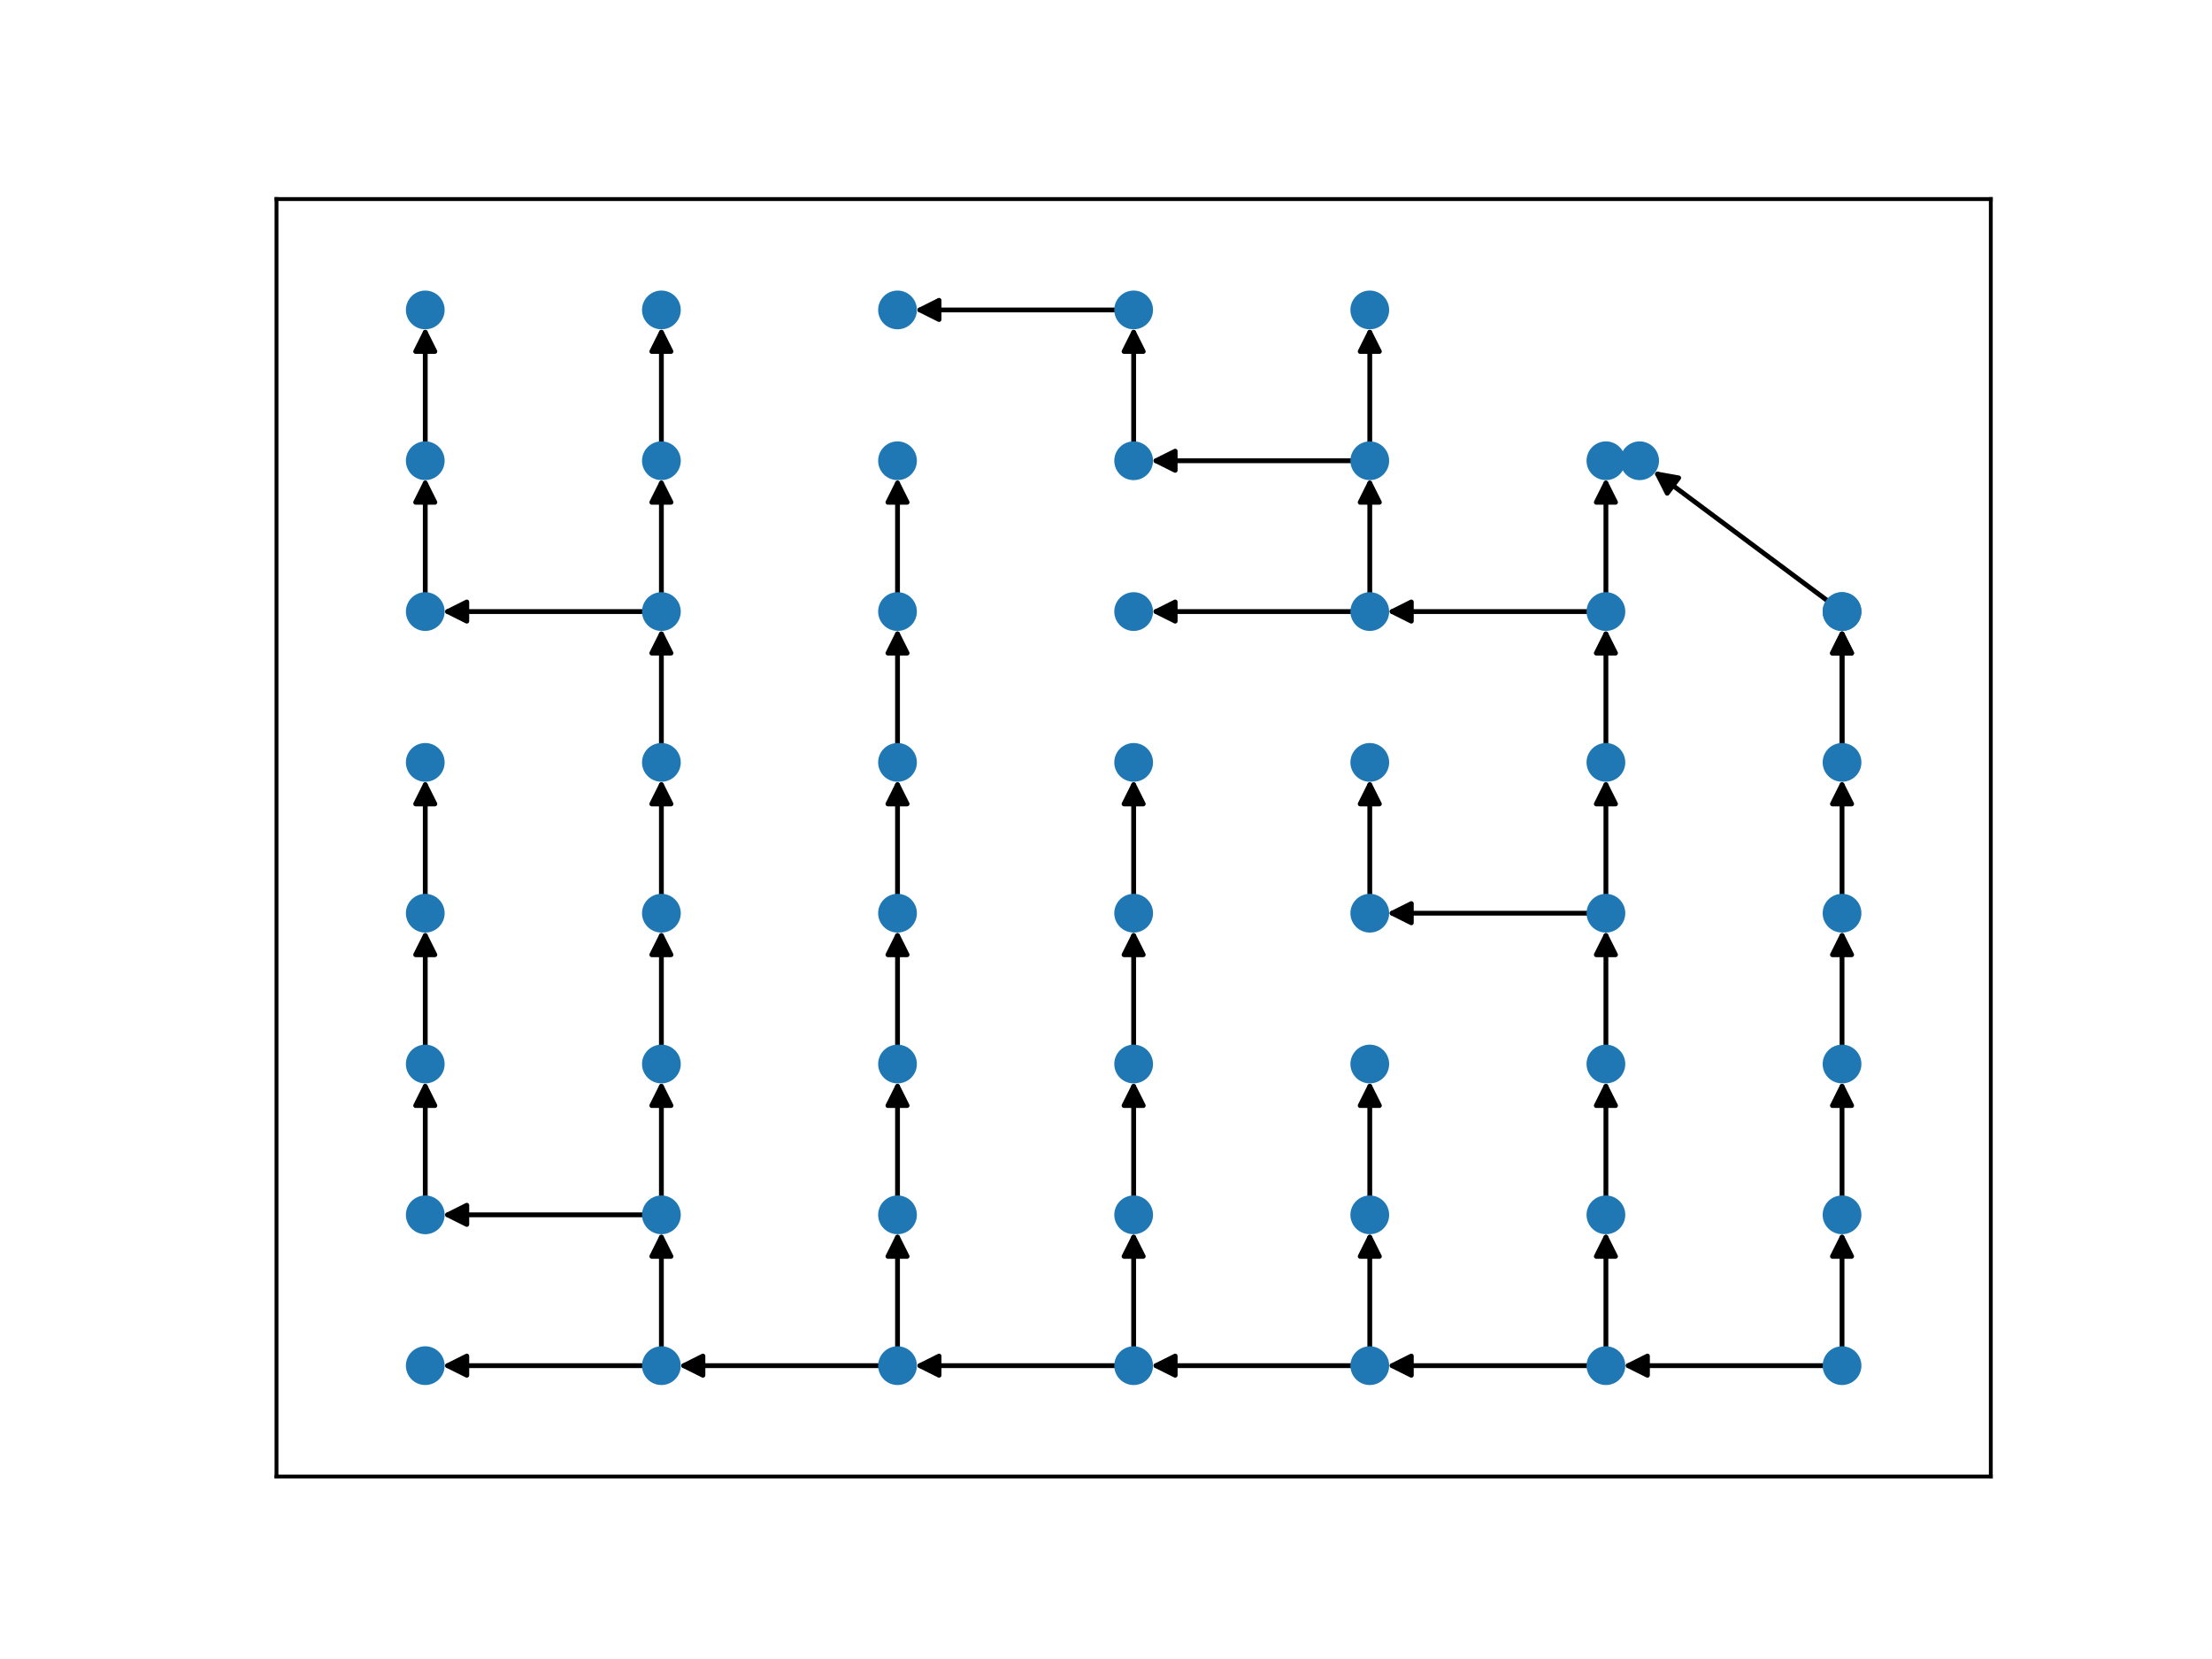 <?xml version="1.0" encoding="utf-8" standalone="no"?>
<!DOCTYPE svg PUBLIC "-//W3C//DTD SVG 1.1//EN"
        "http://www.w3.org/Graphics/SVG/1.1/DTD/svg11.dtd">
<svg xmlns:xlink="http://www.w3.org/1999/xlink" width="460.8pt" height="345.6pt" viewBox="0 0 460.8 345.6"
     xmlns="http://www.w3.org/2000/svg" version="1.1">
    <defs>
        <style type="text/css">*{stroke-linejoin: round; stroke-linecap: butt}</style>
    </defs>
    <g id="figure_1">
        <g id="patch_1">
            <path d="M 0 345.6
L 460.8 345.6 
L 460.8 0 
L 0 0 
z
" style="fill: #ffffff"/>
        </g>
        <g id="axes_1">
            <g id="patch_2">
                <path d="M 57.6 307.584
L 414.72 307.584 
L 414.72 41.472 
L 57.6 41.472 
z
" style="fill: #ffffff"/>
            </g>
            <g id="patch_3">
                <path d="M 186.97 155.287
Q 186.97 143.112 186.97 132.056 
" clip-path="url(#p99da73f507)" style="fill: none; stroke: #000000; stroke-linecap: round"/>
                <path d="M 184.97 136.056
L 186.97 132.056 
L 188.97 136.056 
L 184.97 136.056 
z
" clip-path="url(#p99da73f507)" style="stroke: #000000; stroke-linecap: round"/>
            </g>
            <g id="patch_4">
                <path d="M 383.73 155.287
Q 383.73 143.112 383.73 132.056 
" clip-path="url(#p99da73f507)" style="fill: none; stroke: #000000; stroke-linecap: round"/>
                <path d="M 381.73 136.056
L 383.73 132.056 
L 385.73 136.056 
L 381.73 136.056 
z
" clip-path="url(#p99da73f507)" style="stroke: #000000; stroke-linecap: round"/>
            </g>
            <g id="patch_5">
                <path d="M 383.73 155.287
Q 383.73 143.112 383.73 132.056 
" clip-path="url(#p99da73f507)" style="fill: none; stroke: #000000; stroke-linecap: round"/>
                <path d="M 381.73 136.056
L 383.73 132.056 
L 385.73 136.056 
L 381.73 136.056 
z
" clip-path="url(#p99da73f507)" style="stroke: #000000; stroke-linecap: round"/>
            </g>
            <g id="patch_6">
                <path d="M 137.78 155.287
Q 137.78 143.112 137.78 132.056 
" clip-path="url(#p99da73f507)" style="fill: none; stroke: #000000; stroke-linecap: round"/>
                <path d="M 135.78 136.056
L 137.78 132.056 
L 139.78 136.056 
L 135.78 136.056 
z
" clip-path="url(#p99da73f507)" style="stroke: #000000; stroke-linecap: round"/>
            </g>
            <g id="patch_7">
                <path d="M 137.78 218.123
Q 137.78 205.948 137.78 194.892 
" clip-path="url(#p99da73f507)" style="fill: none; stroke: #000000; stroke-linecap: round"/>
                <path d="M 135.78 198.892
L 137.78 194.892 
L 139.78 198.892 
L 135.78 198.892 
z
" clip-path="url(#p99da73f507)" style="stroke: #000000; stroke-linecap: round"/>
            </g>
            <g id="patch_8">
                <path d="M 281.816 284.492
Q 260.756 284.492 240.814 284.492 
" clip-path="url(#p99da73f507)" style="fill: none; stroke: #000000; stroke-linecap: round"/>
                <path d="M 244.814 286.492
L 240.814 284.492 
L 244.814 282.492 
L 244.814 286.492 
z
" clip-path="url(#p99da73f507)" style="stroke: #000000; stroke-linecap: round"/>
            </g>
            <g id="patch_9">
                <path d="M 285.35 280.959
Q 285.35 268.785 285.35 257.728 
" clip-path="url(#p99da73f507)" style="fill: none; stroke: #000000; stroke-linecap: round"/>
                <path d="M 283.35 261.728
L 285.35 257.728 
L 287.35 261.728 
L 283.35 261.728 
z
" clip-path="url(#p99da73f507)" style="stroke: #000000; stroke-linecap: round"/>
            </g>
            <g id="patch_10">
                <path d="M 334.54 123.868
Q 334.54 111.694 334.54 100.637 
" clip-path="url(#p99da73f507)" style="fill: none; stroke: #000000; stroke-linecap: round"/>
                <path d="M 332.54 104.637
L 334.54 100.637 
L 336.54 104.637 
L 332.54 104.637 
z
" clip-path="url(#p99da73f507)" style="stroke: #000000; stroke-linecap: round"/>
            </g>
            <g id="patch_11">
                <path d="M 331.006 127.401
Q 309.946 127.401 290.004 127.401 
" clip-path="url(#p99da73f507)" style="fill: none; stroke: #000000; stroke-linecap: round"/>
                <path d="M 294.004 129.401
L 290.004 127.401 
L 294.004 125.401 
L 294.004 129.401 
z
" clip-path="url(#p99da73f507)" style="stroke: #000000; stroke-linecap: round"/>
            </g>
            <g id="patch_12">
                <path d="M 186.97 249.541
Q 186.97 237.367 186.97 226.31 
" clip-path="url(#p99da73f507)" style="fill: none; stroke: #000000; stroke-linecap: round"/>
                <path d="M 184.97 230.31
L 186.97 226.31 
L 188.97 230.31 
L 184.97 230.31 
z
" clip-path="url(#p99da73f507)" style="stroke: #000000; stroke-linecap: round"/>
            </g>
            <g id="patch_13">
                <path d="M 88.59 186.705
Q 88.59 174.53 88.59 163.474 
" clip-path="url(#p99da73f507)" style="fill: none; stroke: #000000; stroke-linecap: round"/>
                <path d="M 86.59 167.474
L 88.59 163.474 
L 90.59 167.474 
L 86.59 167.474 
z
" clip-path="url(#p99da73f507)" style="stroke: #000000; stroke-linecap: round"/>
            </g>
            <g id="patch_14">
                <path d="M 137.78 249.541
Q 137.78 237.367 137.78 226.31 
" clip-path="url(#p99da73f507)" style="fill: none; stroke: #000000; stroke-linecap: round"/>
                <path d="M 135.78 230.31
L 137.78 226.31 
L 139.78 230.31 
L 135.78 230.31 
z
" clip-path="url(#p99da73f507)" style="stroke: #000000; stroke-linecap: round"/>
            </g>
            <g id="patch_15">
                <path d="M 134.246 253.073
Q 113.186 253.073 93.244 253.073 
" clip-path="url(#p99da73f507)" style="fill: none; stroke: #000000; stroke-linecap: round"/>
                <path d="M 97.244 255.073
L 93.244 253.073 
L 97.244 251.073 
L 97.244 255.073 
z
" clip-path="url(#p99da73f507)" style="stroke: #000000; stroke-linecap: round"/>
            </g>
            <g id="patch_16">
                <path d="M 285.35 186.705
Q 285.35 174.53 285.35 163.474 
" clip-path="url(#p99da73f507)" style="fill: none; stroke: #000000; stroke-linecap: round"/>
                <path d="M 283.35 167.474
L 285.35 163.474 
L 287.35 167.474 
L 283.35 167.474 
z
" clip-path="url(#p99da73f507)" style="stroke: #000000; stroke-linecap: round"/>
            </g>
            <g id="patch_17">
                <path d="M 232.626 64.564
Q 211.566 64.564 191.624 64.564 
" clip-path="url(#p99da73f507)" style="fill: none; stroke: #000000; stroke-linecap: round"/>
                <path d="M 195.624 66.564
L 191.624 64.564 
L 195.624 62.564 
L 195.624 66.564 
z
" clip-path="url(#p99da73f507)" style="stroke: #000000; stroke-linecap: round"/>
            </g>
            <g id="patch_18">
                <path d="M 334.54 218.123
Q 334.54 205.948 334.54 194.892 
" clip-path="url(#p99da73f507)" style="fill: none; stroke: #000000; stroke-linecap: round"/>
                <path d="M 332.54 198.892
L 334.54 194.892 
L 336.54 198.892 
L 332.54 198.892 
z
" clip-path="url(#p99da73f507)" style="stroke: #000000; stroke-linecap: round"/>
            </g>
            <g id="patch_19">
                <path d="M 134.246 127.401
Q 113.186 127.401 93.244 127.401 
" clip-path="url(#p99da73f507)" style="fill: none; stroke: #000000; stroke-linecap: round"/>
                <path d="M 97.244 129.401
L 93.244 127.401 
L 97.244 125.401 
L 97.244 129.401 
z
" clip-path="url(#p99da73f507)" style="stroke: #000000; stroke-linecap: round"/>
            </g>
            <g id="patch_20">
                <path d="M 137.78 123.868
Q 137.78 111.694 137.78 100.637 
" clip-path="url(#p99da73f507)" style="fill: none; stroke: #000000; stroke-linecap: round"/>
                <path d="M 135.78 104.637
L 137.78 100.637 
L 139.78 104.637 
L 135.78 104.637 
z
" clip-path="url(#p99da73f507)" style="stroke: #000000; stroke-linecap: round"/>
            </g>
            <g id="patch_21">
                <path d="M 281.816 127.401
Q 260.756 127.401 240.814 127.401 
" clip-path="url(#p99da73f507)" style="fill: none; stroke: #000000; stroke-linecap: round"/>
                <path d="M 244.814 129.401
L 240.814 127.401 
L 244.814 125.401 
L 244.814 129.401 
z
" clip-path="url(#p99da73f507)" style="stroke: #000000; stroke-linecap: round"/>
            </g>
            <g id="patch_22">
                <path d="M 285.35 123.868
Q 285.35 111.694 285.35 100.637 
" clip-path="url(#p99da73f507)" style="fill: none; stroke: #000000; stroke-linecap: round"/>
                <path d="M 283.35 104.637
L 285.35 100.637 
L 287.35 104.637 
L 283.35 104.637 
z
" clip-path="url(#p99da73f507)" style="stroke: #000000; stroke-linecap: round"/>
            </g>
            <g id="patch_23">
                <path d="M 186.97 186.705
Q 186.97 174.53 186.97 163.474 
" clip-path="url(#p99da73f507)" style="fill: none; stroke: #000000; stroke-linecap: round"/>
                <path d="M 184.97 167.474
L 186.97 163.474 
L 188.97 167.474 
L 184.97 167.474 
z
" clip-path="url(#p99da73f507)" style="stroke: #000000; stroke-linecap: round"/>
            </g>
            <g id="patch_24">
                <path d="M 186.97 218.123
Q 186.97 205.948 186.97 194.892 
" clip-path="url(#p99da73f507)" style="fill: none; stroke: #000000; stroke-linecap: round"/>
                <path d="M 184.97 198.892
L 186.97 194.892 
L 188.97 198.892 
L 184.97 198.892 
z
" clip-path="url(#p99da73f507)" style="stroke: #000000; stroke-linecap: round"/>
            </g>
            <g id="patch_25">
                <path d="M 137.78 280.959
Q 137.78 268.785 137.78 257.728 
" clip-path="url(#p99da73f507)" style="fill: none; stroke: #000000; stroke-linecap: round"/>
                <path d="M 135.78 261.728
L 137.78 257.728 
L 139.78 261.728 
L 135.78 261.728 
z
" clip-path="url(#p99da73f507)" style="stroke: #000000; stroke-linecap: round"/>
            </g>
            <g id="patch_26">
                <path d="M 134.246 284.492
Q 113.186 284.492 93.244 284.492 
" clip-path="url(#p99da73f507)" style="fill: none; stroke: #000000; stroke-linecap: round"/>
                <path d="M 97.244 286.492
L 93.244 284.492 
L 97.244 282.492 
L 97.244 286.492 
z
" clip-path="url(#p99da73f507)" style="stroke: #000000; stroke-linecap: round"/>
            </g>
            <g id="patch_27">
                <path d="M 236.16 280.959
Q 236.16 268.785 236.16 257.728 
" clip-path="url(#p99da73f507)" style="fill: none; stroke: #000000; stroke-linecap: round"/>
                <path d="M 234.16 261.728
L 236.16 257.728 
L 238.16 261.728 
L 234.16 261.728 
z
" clip-path="url(#p99da73f507)" style="stroke: #000000; stroke-linecap: round"/>
            </g>
            <g id="patch_28">
                <path d="M 232.626 284.492
Q 211.566 284.492 191.624 284.492 
" clip-path="url(#p99da73f507)" style="fill: none; stroke: #000000; stroke-linecap: round"/>
                <path d="M 195.624 286.492
L 191.624 284.492 
L 195.624 282.492 
L 195.624 286.492 
z
" clip-path="url(#p99da73f507)" style="stroke: #000000; stroke-linecap: round"/>
            </g>
            <g id="patch_29">
                <path d="M 137.78 186.705
Q 137.78 174.53 137.78 163.474 
" clip-path="url(#p99da73f507)" style="fill: none; stroke: #000000; stroke-linecap: round"/>
                <path d="M 135.78 167.474
L 137.78 163.474 
L 139.78 167.474 
L 135.78 167.474 
z
" clip-path="url(#p99da73f507)" style="stroke: #000000; stroke-linecap: round"/>
            </g>
            <g id="patch_30">
                <path d="M 236.16 186.705
Q 236.16 174.53 236.16 163.474 
" clip-path="url(#p99da73f507)" style="fill: none; stroke: #000000; stroke-linecap: round"/>
                <path d="M 234.16 167.474
L 236.16 163.474 
L 238.16 167.474 
L 234.16 167.474 
z
" clip-path="url(#p99da73f507)" style="stroke: #000000; stroke-linecap: round"/>
            </g>
            <g id="patch_31">
                <path d="M 383.73 186.705
Q 383.73 174.53 383.73 163.474 
" clip-path="url(#p99da73f507)" style="fill: none; stroke: #000000; stroke-linecap: round"/>
                <path d="M 381.73 167.474
L 383.73 163.474 
L 385.73 167.474 
L 381.73 167.474 
z
" clip-path="url(#p99da73f507)" style="stroke: #000000; stroke-linecap: round"/>
            </g>
            <g id="patch_32">
                <path d="M 383.73 280.959
Q 383.73 268.785 383.73 257.728 
" clip-path="url(#p99da73f507)" style="fill: none; stroke: #000000; stroke-linecap: round"/>
                <path d="M 381.73 261.728
L 383.73 257.728 
L 385.73 261.728 
L 381.73 261.728 
z
" clip-path="url(#p99da73f507)" style="stroke: #000000; stroke-linecap: round"/>
            </g>
            <g id="patch_33">
                <path d="M 380.197 284.492
Q 359.136 284.492 339.194 284.492 
" clip-path="url(#p99da73f507)" style="fill: none; stroke: #000000; stroke-linecap: round"/>
                <path d="M 343.194 286.492
L 339.194 284.492 
L 343.194 282.492 
L 343.194 286.492 
z
" clip-path="url(#p99da73f507)" style="stroke: #000000; stroke-linecap: round"/>
            </g>
            <g id="patch_34">
                <path d="M 88.59 92.45
Q 88.59 80.276 88.59 69.219 
" clip-path="url(#p99da73f507)" style="fill: none; stroke: #000000; stroke-linecap: round"/>
                <path d="M 86.59 73.219
L 88.59 69.219 
L 90.59 73.219 
L 86.59 73.219 
z
" clip-path="url(#p99da73f507)" style="stroke: #000000; stroke-linecap: round"/>
            </g>
            <g id="patch_35">
                <path d="M 88.59 218.123
Q 88.59 205.948 88.59 194.892 
" clip-path="url(#p99da73f507)" style="fill: none; stroke: #000000; stroke-linecap: round"/>
                <path d="M 86.59 198.892
L 88.59 194.892 
L 90.59 198.892 
L 86.59 198.892 
z
" clip-path="url(#p99da73f507)" style="stroke: #000000; stroke-linecap: round"/>
            </g>
            <g id="patch_36">
                <path d="M 236.16 249.541
Q 236.16 237.367 236.16 226.31 
" clip-path="url(#p99da73f507)" style="fill: none; stroke: #000000; stroke-linecap: round"/>
                <path d="M 234.16 230.31
L 236.16 226.31 
L 238.16 230.31 
L 234.16 230.31 
z
" clip-path="url(#p99da73f507)" style="stroke: #000000; stroke-linecap: round"/>
            </g>
            <g id="patch_37">
                <path d="M 236.16 218.123
Q 236.16 205.948 236.16 194.892 
" clip-path="url(#p99da73f507)" style="fill: none; stroke: #000000; stroke-linecap: round"/>
                <path d="M 234.16 198.892
L 236.16 194.892 
L 238.16 198.892 
L 234.16 198.892 
z
" clip-path="url(#p99da73f507)" style="stroke: #000000; stroke-linecap: round"/>
            </g>
            <g id="patch_38">
                <path d="M 334.54 249.541
Q 334.54 237.367 334.54 226.31 
" clip-path="url(#p99da73f507)" style="fill: none; stroke: #000000; stroke-linecap: round"/>
                <path d="M 332.54 230.31
L 334.54 226.31 
L 336.54 230.31 
L 332.54 230.31 
z
" clip-path="url(#p99da73f507)" style="stroke: #000000; stroke-linecap: round"/>
            </g>
            <g id="patch_39">
                <path d="M 88.59 249.541
Q 88.59 237.367 88.59 226.31 
" clip-path="url(#p99da73f507)" style="fill: none; stroke: #000000; stroke-linecap: round"/>
                <path d="M 86.59 230.31
L 88.59 226.31 
L 90.59 230.31 
L 86.59 230.31 
z
" clip-path="url(#p99da73f507)" style="stroke: #000000; stroke-linecap: round"/>
            </g>
            <g id="patch_40">
                <path d="M 186.97 280.959
Q 186.97 268.785 186.97 257.728 
" clip-path="url(#p99da73f507)" style="fill: none; stroke: #000000; stroke-linecap: round"/>
                <path d="M 184.97 261.728
L 186.97 257.728 
L 188.97 261.728 
L 184.97 261.728 
z
" clip-path="url(#p99da73f507)" style="stroke: #000000; stroke-linecap: round"/>
            </g>
            <g id="patch_41">
                <path d="M 183.436 284.492
Q 162.376 284.492 142.434 284.492 
" clip-path="url(#p99da73f507)" style="fill: none; stroke: #000000; stroke-linecap: round"/>
                <path d="M 146.434 286.492
L 142.434 284.492 
L 146.434 282.492 
L 146.434 286.492 
z
" clip-path="url(#p99da73f507)" style="stroke: #000000; stroke-linecap: round"/>
            </g>
            <g id="patch_42">
                <path d="M 285.35 249.541
Q 285.35 237.367 285.35 226.31 
" clip-path="url(#p99da73f507)" style="fill: none; stroke: #000000; stroke-linecap: round"/>
                <path d="M 283.35 230.31
L 285.35 226.31 
L 287.35 230.31 
L 283.35 230.31 
z
" clip-path="url(#p99da73f507)" style="stroke: #000000; stroke-linecap: round"/>
            </g>
            <g id="patch_43">
                <path d="M 88.59 123.868
Q 88.59 111.694 88.59 100.637 
" clip-path="url(#p99da73f507)" style="fill: none; stroke: #000000; stroke-linecap: round"/>
                <path d="M 86.59 104.637
L 88.59 100.637 
L 90.59 104.637 
L 86.59 104.637 
z
" clip-path="url(#p99da73f507)" style="stroke: #000000; stroke-linecap: round"/>
            </g>
            <g id="patch_44">
                <path d="M 334.54 155.287
Q 334.54 143.112 334.54 132.056 
" clip-path="url(#p99da73f507)" style="fill: none; stroke: #000000; stroke-linecap: round"/>
                <path d="M 332.54 136.056
L 334.54 132.056 
L 336.54 136.056 
L 332.54 136.056 
z
" clip-path="url(#p99da73f507)" style="stroke: #000000; stroke-linecap: round"/>
            </g>
            <g id="patch_45">
                <path d="M 383.73 249.541
Q 383.73 237.367 383.73 226.31 
" clip-path="url(#p99da73f507)" style="fill: none; stroke: #000000; stroke-linecap: round"/>
                <path d="M 381.73 230.31
L 383.73 226.31 
L 385.73 230.31 
L 381.73 230.31 
z
" clip-path="url(#p99da73f507)" style="stroke: #000000; stroke-linecap: round"/>
            </g>
            <g id="patch_46">
                <path d="M 285.35 92.45
Q 285.35 80.276 285.35 69.219 
" clip-path="url(#p99da73f507)" style="fill: none; stroke: #000000; stroke-linecap: round"/>
                <path d="M 283.35 73.219
L 285.35 69.219 
L 287.35 73.219 
L 283.35 73.219 
z
" clip-path="url(#p99da73f507)" style="stroke: #000000; stroke-linecap: round"/>
            </g>
            <g id="patch_47">
                <path d="M 281.816 95.983
Q 260.756 95.983 240.814 95.983 
" clip-path="url(#p99da73f507)" style="fill: none; stroke: #000000; stroke-linecap: round"/>
                <path d="M 244.814 97.983
L 240.814 95.983 
L 244.814 93.983 
L 244.814 97.983 
z
" clip-path="url(#p99da73f507)" style="stroke: #000000; stroke-linecap: round"/>
            </g>
            <g id="patch_48">
                <path d="M 383.73 218.123
Q 383.73 205.948 383.73 194.892 
" clip-path="url(#p99da73f507)" style="fill: none; stroke: #000000; stroke-linecap: round"/>
                <path d="M 381.73 198.892
L 383.73 194.892 
L 385.73 198.892 
L 381.73 198.892 
z
" clip-path="url(#p99da73f507)" style="stroke: #000000; stroke-linecap: round"/>
            </g>
            <g id="patch_49">
                <path d="M 331.006 190.237
Q 309.946 190.237 290.004 190.237 
" clip-path="url(#p99da73f507)" style="fill: none; stroke: #000000; stroke-linecap: round"/>
                <path d="M 294.004 192.237
L 290.004 190.237 
L 294.004 188.237 
L 294.004 192.237 
z
" clip-path="url(#p99da73f507)" style="stroke: #000000; stroke-linecap: round"/>
            </g>
            <g id="patch_50">
                <path d="M 334.54 186.705
Q 334.54 174.53 334.54 163.474 
" clip-path="url(#p99da73f507)" style="fill: none; stroke: #000000; stroke-linecap: round"/>
                <path d="M 332.54 167.474
L 334.54 163.474 
L 336.54 167.474 
L 332.54 167.474 
z
" clip-path="url(#p99da73f507)" style="stroke: #000000; stroke-linecap: round"/>
            </g>
            <g id="patch_51">
                <path d="M 137.78 92.45
Q 137.78 80.276 137.78 69.219 
" clip-path="url(#p99da73f507)" style="fill: none; stroke: #000000; stroke-linecap: round"/>
                <path d="M 135.78 73.219
L 137.78 69.219 
L 139.78 73.219 
L 135.78 73.219 
z
" clip-path="url(#p99da73f507)" style="stroke: #000000; stroke-linecap: round"/>
            </g>
            <g id="patch_52">
                <path d="M 236.16 92.45
Q 236.16 80.276 236.16 69.219 
" clip-path="url(#p99da73f507)" style="fill: none; stroke: #000000; stroke-linecap: round"/>
                <path d="M 234.16 73.219
L 236.16 69.219 
L 238.16 73.219 
L 234.16 73.219 
z
" clip-path="url(#p99da73f507)" style="stroke: #000000; stroke-linecap: round"/>
            </g>
            <g id="patch_53">
                <path d="M 186.97 123.868
Q 186.97 111.694 186.97 100.637 
" clip-path="url(#p99da73f507)" style="fill: none; stroke: #000000; stroke-linecap: round"/>
                <path d="M 184.97 104.637
L 186.97 100.637 
L 188.97 104.637 
L 184.97 104.637 
z
" clip-path="url(#p99da73f507)" style="stroke: #000000; stroke-linecap: round"/>
            </g>
            <g id="patch_54">
                <path d="M 380.897 125.289
Q 362.65 111.692 345.299 98.763 
" clip-path="url(#p99da73f507)" style="fill: none; stroke: #000000; stroke-linecap: round"/>
                <path d="M 347.311 102.757
L 345.299 98.763 
L 349.701 99.549 
L 347.311 102.757 
z
" clip-path="url(#p99da73f507)" style="stroke: #000000; stroke-linecap: round"/>
            </g>
            <g id="patch_55">
                <path d="M 331.006 284.492
Q 309.946 284.492 290.004 284.492 
" clip-path="url(#p99da73f507)" style="fill: none; stroke: #000000; stroke-linecap: round"/>
                <path d="M 294.004 286.492
L 290.004 284.492 
L 294.004 282.492 
L 294.004 286.492 
z
" clip-path="url(#p99da73f507)" style="stroke: #000000; stroke-linecap: round"/>
            </g>
            <g id="patch_56">
                <path d="M 334.54 280.959
Q 334.54 268.785 334.54 257.728 
" clip-path="url(#p99da73f507)" style="fill: none; stroke: #000000; stroke-linecap: round"/>
                <path d="M 332.54 261.728
L 334.54 257.728 
L 336.54 261.728 
L 332.54 261.728 
z
" clip-path="url(#p99da73f507)" style="stroke: #000000; stroke-linecap: round"/>
            </g>
            <g id="matplotlib.axis_1">
                <g id="xtick_1"/>
                <g id="xtick_2"/>
                <g id="xtick_3"/>
                <g id="xtick_4"/>
                <g id="xtick_5"/>
            </g>
            <g id="matplotlib.axis_2">
                <g id="ytick_1"/>
                <g id="ytick_2"/>
                <g id="ytick_3"/>
                <g id="ytick_4"/>
                <g id="ytick_5"/>
                <g id="ytick_6"/>
                <g id="ytick_7"/>
                <g id="ytick_8"/>
            </g>
            <g id="PathCollection_1">
                <defs>
                    <path id="mef9f57c86a" d="M 0 3.536
C 0.938 3.536 1.837 3.163 2.5 2.5 
C 3.163 1.837 3.536 0.938 3.536 0 
C 3.536 -0.938 3.163 -1.837 2.5 -2.5 
C 1.837 -3.163 0.938 -3.536 0 -3.536 
C -0.938 -3.536 -1.837 -3.163 -2.5 -2.5 
C -3.163 -1.837 -3.536 -0.938 -3.536 0 
C -3.536 0.938 -3.163 1.837 -2.5 2.5 
C -1.837 3.163 -0.938 3.536 0 3.536 
z
" style="stroke: #1f78b4"/>
                </defs>
                <g clip-path="url(#p99da73f507)">
                    <use xlink:href="#mef9f57c86a" x="186.97" y="158.819"
                         style="fill: #1f78b4; stroke: #1f78b4"/>
                    <use xlink:href="#mef9f57c86a" x="383.73" y="158.819"
                         style="fill: #1f78b4; stroke: #1f78b4"/>
                    <use xlink:href="#mef9f57c86a" x="137.78" y="158.819"
                         style="fill: #1f78b4; stroke: #1f78b4"/>
                    <use xlink:href="#mef9f57c86a" x="137.78" y="221.655"
                         style="fill: #1f78b4; stroke: #1f78b4"/>
                    <use xlink:href="#mef9f57c86a" x="334.54" y="95.983" style="fill: #1f78b4; stroke: #1f78b4"/>
                    <use xlink:href="#mef9f57c86a" x="285.35" y="284.492"
                         style="fill: #1f78b4; stroke: #1f78b4"/>
                    <use xlink:href="#mef9f57c86a" x="334.54" y="127.401"
                         style="fill: #1f78b4; stroke: #1f78b4"/>
                    <use xlink:href="#mef9f57c86a" x="236.16" y="158.819" style="fill: #1f78b4; stroke: #1f78b4"/>
                    <use xlink:href="#mef9f57c86a" x="186.97" y="253.073"
                         style="fill: #1f78b4; stroke: #1f78b4"/>
                    <use xlink:href="#mef9f57c86a" x="88.59" y="190.237" style="fill: #1f78b4; stroke: #1f78b4"/>
                    <use xlink:href="#mef9f57c86a" x="341.567" y="95.983" style="fill: #1f78b4; stroke: #1f78b4"/>
                    <use xlink:href="#mef9f57c86a" x="285.35" y="158.819"
                         style="fill: #1f78b4; stroke: #1f78b4"/>
                    <use xlink:href="#mef9f57c86a" x="137.78" y="253.073"
                         style="fill: #1f78b4; stroke: #1f78b4"/>
                    <use xlink:href="#mef9f57c86a" x="285.35" y="190.237"
                         style="fill: #1f78b4; stroke: #1f78b4"/>
                    <use xlink:href="#mef9f57c86a" x="236.16" y="64.564" style="fill: #1f78b4; stroke: #1f78b4"/>
                    <use xlink:href="#mef9f57c86a" x="334.54" y="221.655"
                         style="fill: #1f78b4; stroke: #1f78b4"/>
                    <use xlink:href="#mef9f57c86a" x="236.16" y="127.401" style="fill: #1f78b4; stroke: #1f78b4"/>
                    <use xlink:href="#mef9f57c86a" x="137.78" y="127.401"
                         style="fill: #1f78b4; stroke: #1f78b4"/>
                    <use xlink:href="#mef9f57c86a" x="285.35" y="127.401"
                         style="fill: #1f78b4; stroke: #1f78b4"/>
                    <use xlink:href="#mef9f57c86a" x="186.97" y="190.237"
                         style="fill: #1f78b4; stroke: #1f78b4"/>
                    <use xlink:href="#mef9f57c86a" x="186.97" y="221.655"
                         style="fill: #1f78b4; stroke: #1f78b4"/>
                    <use xlink:href="#mef9f57c86a" x="137.78" y="284.492"
                         style="fill: #1f78b4; stroke: #1f78b4"/>
                    <use xlink:href="#mef9f57c86a" x="236.16" y="284.492" style="fill: #1f78b4; stroke: #1f78b4"/>
                    <use xlink:href="#mef9f57c86a" x="137.78" y="190.237"
                         style="fill: #1f78b4; stroke: #1f78b4"/>
                    <use xlink:href="#mef9f57c86a" x="88.59" y="64.564" style="fill: #1f78b4; stroke: #1f78b4"/>
                    <use xlink:href="#mef9f57c86a" x="236.16" y="190.237" style="fill: #1f78b4; stroke: #1f78b4"/>
                    <use xlink:href="#mef9f57c86a" x="383.73" y="190.237"
                         style="fill: #1f78b4; stroke: #1f78b4"/>
                    <use xlink:href="#mef9f57c86a" x="383.73" y="284.492"
                         style="fill: #1f78b4; stroke: #1f78b4"/>
                    <use xlink:href="#mef9f57c86a" x="88.59" y="95.983" style="fill: #1f78b4; stroke: #1f78b4"/>
                    <use xlink:href="#mef9f57c86a" x="88.59" y="221.655" style="fill: #1f78b4; stroke: #1f78b4"/>
                    <use xlink:href="#mef9f57c86a" x="236.16" y="253.073" style="fill: #1f78b4; stroke: #1f78b4"/>
                    <use xlink:href="#mef9f57c86a" x="236.16" y="221.655" style="fill: #1f78b4; stroke: #1f78b4"/>
                    <use xlink:href="#mef9f57c86a" x="285.35" y="221.655"
                         style="fill: #1f78b4; stroke: #1f78b4"/>
                    <use xlink:href="#mef9f57c86a" x="334.54" y="253.073"
                         style="fill: #1f78b4; stroke: #1f78b4"/>
                    <use xlink:href="#mef9f57c86a" x="88.59" y="253.073" style="fill: #1f78b4; stroke: #1f78b4"/>
                    <use xlink:href="#mef9f57c86a" x="186.97" y="284.492"
                         style="fill: #1f78b4; stroke: #1f78b4"/>
                    <use xlink:href="#mef9f57c86a" x="285.35" y="253.073"
                         style="fill: #1f78b4; stroke: #1f78b4"/>
                    <use xlink:href="#mef9f57c86a" x="383.73" y="127.401"
                         style="fill: #1f78b4; stroke: #1f78b4"/>
                    <use xlink:href="#mef9f57c86a" x="88.59" y="127.401" style="fill: #1f78b4; stroke: #1f78b4"/>
                    <use xlink:href="#mef9f57c86a" x="334.54" y="158.819"
                         style="fill: #1f78b4; stroke: #1f78b4"/>
                    <use xlink:href="#mef9f57c86a" x="186.97" y="64.564" style="fill: #1f78b4; stroke: #1f78b4"/>
                    <use xlink:href="#mef9f57c86a" x="383.73" y="253.073"
                         style="fill: #1f78b4; stroke: #1f78b4"/>
                    <use xlink:href="#mef9f57c86a" x="285.35" y="95.983" style="fill: #1f78b4; stroke: #1f78b4"/>
                    <use xlink:href="#mef9f57c86a" x="383.73" y="221.655"
                         style="fill: #1f78b4; stroke: #1f78b4"/>
                    <use xlink:href="#mef9f57c86a" x="334.54" y="190.237"
                         style="fill: #1f78b4; stroke: #1f78b4"/>
                    <use xlink:href="#mef9f57c86a" x="186.97" y="95.983" style="fill: #1f78b4; stroke: #1f78b4"/>
                    <use xlink:href="#mef9f57c86a" x="137.78" y="95.983" style="fill: #1f78b4; stroke: #1f78b4"/>
                    <use xlink:href="#mef9f57c86a" x="285.35" y="64.564" style="fill: #1f78b4; stroke: #1f78b4"/>
                    <use xlink:href="#mef9f57c86a" x="236.16" y="95.983" style="fill: #1f78b4; stroke: #1f78b4"/>
                    <use xlink:href="#mef9f57c86a" x="186.97" y="127.401"
                         style="fill: #1f78b4; stroke: #1f78b4"/>
                    <use xlink:href="#mef9f57c86a" x="137.78" y="64.564" style="fill: #1f78b4; stroke: #1f78b4"/>
                    <use xlink:href="#mef9f57c86a" x="383.73" y="127.401"
                         style="fill: #1f78b4; stroke: #1f78b4"/>
                    <use xlink:href="#mef9f57c86a" x="88.59" y="158.819" style="fill: #1f78b4; stroke: #1f78b4"/>
                    <use xlink:href="#mef9f57c86a" x="334.54" y="284.492"
                         style="fill: #1f78b4; stroke: #1f78b4"/>
                    <use xlink:href="#mef9f57c86a" x="88.59" y="284.492" style="fill: #1f78b4; stroke: #1f78b4"/>
                </g>
            </g>
            <g id="patch_57">
                <path d="M 57.6 307.584
L 57.6 41.472 
" style="fill: none; stroke: #000000; stroke-width: 0.8; stroke-linejoin: miter; stroke-linecap: square"/>
            </g>
            <g id="patch_58">
                <path d="M 414.72 307.584
L 414.72 41.472 
" style="fill: none; stroke: #000000; stroke-width: 0.8; stroke-linejoin: miter; stroke-linecap: square"/>
            </g>
            <g id="patch_59">
                <path d="M 57.6 307.584
L 414.72 307.584 
" style="fill: none; stroke: #000000; stroke-width: 0.8; stroke-linejoin: miter; stroke-linecap: square"/>
            </g>
            <g id="patch_60">
                <path d="M 57.6 41.472
L 414.72 41.472 
" style="fill: none; stroke: #000000; stroke-width: 0.8; stroke-linejoin: miter; stroke-linecap: square"/>
            </g>
        </g>
    </g>
    <defs>
        <clipPath id="p99da73f507">
            <rect x="57.6" y="41.472" width="357.12" height="266.112"/>
        </clipPath>
    </defs>
</svg>
